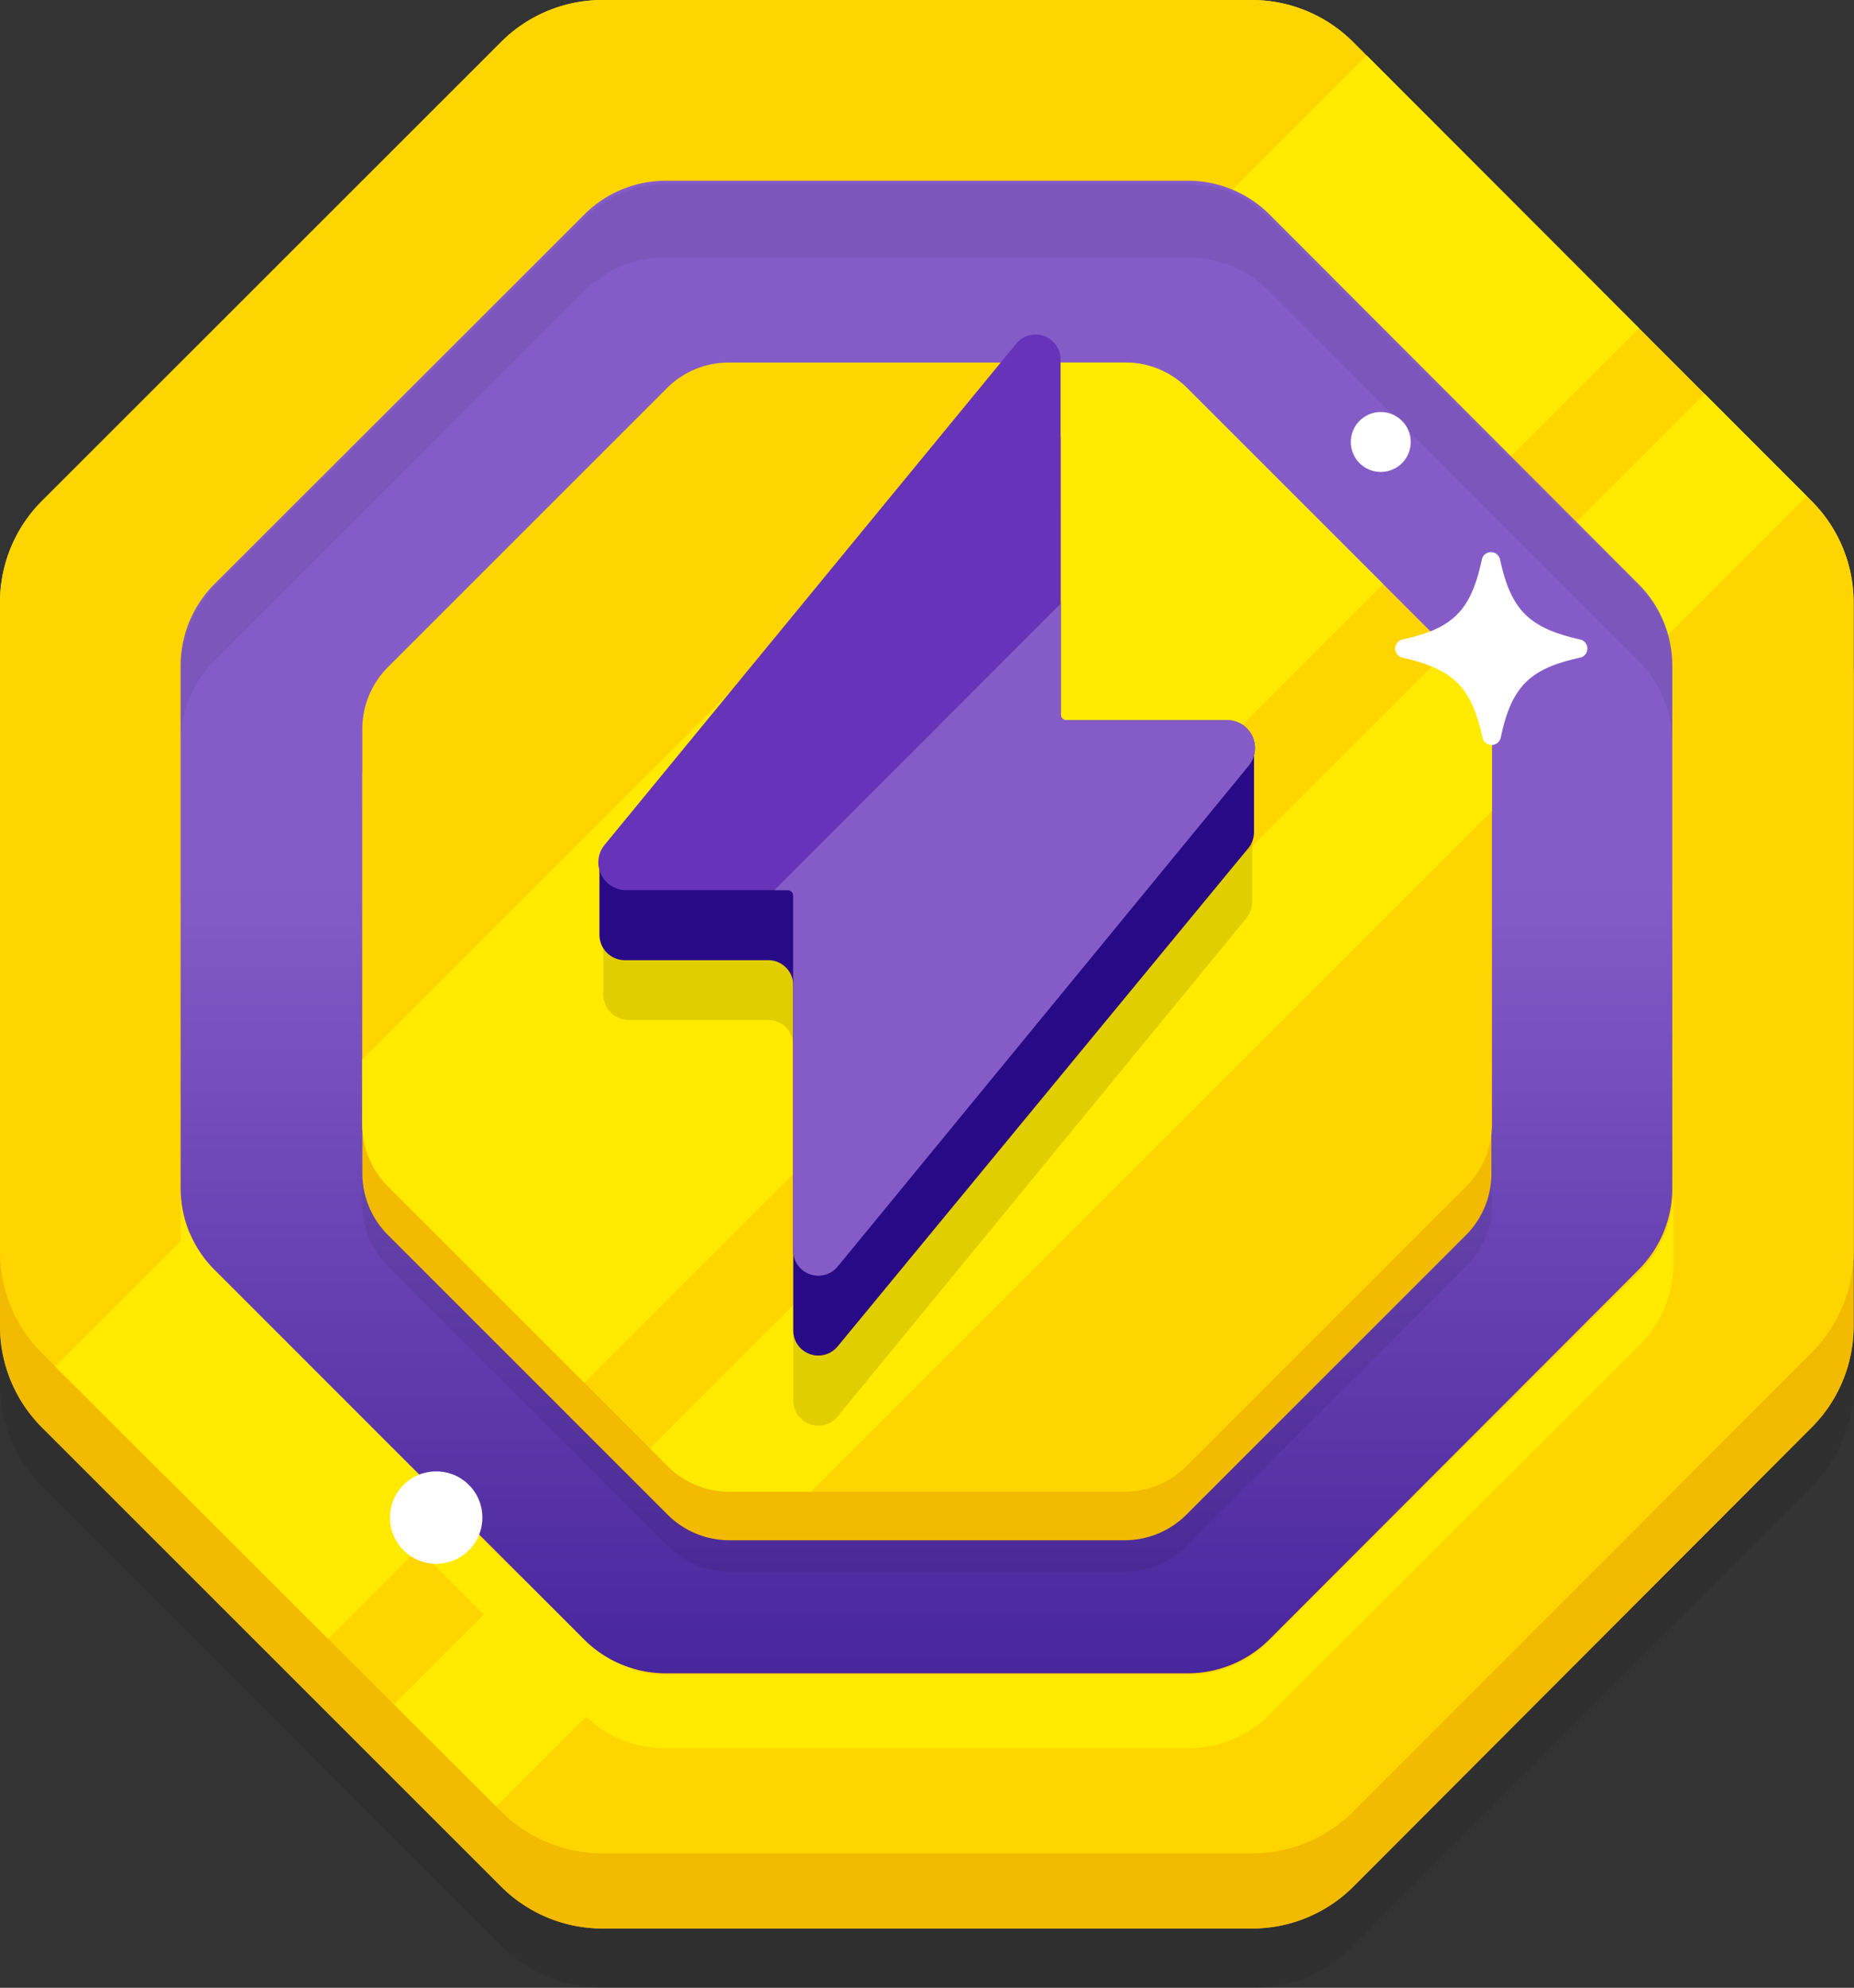 <svg id="Layer_1" data-name="Layer 1" xmlns="http://www.w3.org/2000/svg" xmlns:xlink="http://www.w3.org/1999/xlink" viewBox="0 0 139.18 149.24"><rect x="0" y="0" width="139.18" height="149.24" fill="#333333" stroke="none"/><defs><style>.cls-1{fill:none;}.cls-2{opacity:0.04;}.cls-11,.cls-2,.cls-8{isolation:isolate;}.cls-3{fill:#f2ba00;}.cls-4{fill:#ffd500;}.cls-5{clip-path:url(#clip-path);}.cls-6{fill:#ffea00;}.cls-7{fill:#34ab9f;}.cls-8{opacity:0.07;}.cls-9{clip-path:url(#clip-path-2);}.cls-10{fill:#fff;}.cls-11{opacity:0.12;}.cls-12{fill:#005847;}.cls-13{fill:#019687;}.cls-14{fill:#4eb6ab;}.cls-15{fill:url(#linear-gradient);}.cls-16{fill:#290a86;}.cls-17{fill:#6633b9;}.cls-18{fill:#855cc7;}</style><clipPath id="clip-path"><path class="cls-1" d="M94,0H45.22a10.76,10.76,0,0,0-7.6,3.15L3.15,37.61A10.76,10.76,0,0,0,0,45.21V94a10.76,10.76,0,0,0,3.15,7.6L37.62,136a10.76,10.76,0,0,0,7.6,3.15H94a10.76,10.76,0,0,0,7.6-3.15L136,101.55a10.76,10.76,0,0,0,3.15-7.6V45.22a10.76,10.76,0,0,0-3.15-7.6L101.57,3.15A10.76,10.76,0,0,0,94,0Z"/></clipPath><clipPath id="clip-path-2"><path class="cls-1" d="M84.43,27.22H54.75a6.55,6.55,0,0,0-4.63,1.87l-21,21a6.55,6.55,0,0,0-1.92,4.63V84.43a6.55,6.55,0,0,0,1.94,4.66l21,21A6.55,6.55,0,0,0,54.77,112H84.43a6.55,6.55,0,0,0,4.63-1.92l21-21A6.55,6.55,0,0,0,112,84.46V54.75a6.55,6.55,0,0,0-1.93-4.66l-21-21A6.55,6.55,0,0,0,84.43,27.22Z"/></clipPath><linearGradient id="linear-gradient" x1="69.57" y1="75.25" x2="69.57" y2="-14.02" gradientTransform="matrix(1, 0, 0, -1, 0, 141.46)" gradientUnits="userSpaceOnUse"><stop offset="0" stop-color="#855cc7"/><stop offset="1" stop-color="#290a86"/></linearGradient></defs><title>pixel_mic</title><g id="Layer_2" data-name="Layer 2"><g id="Layer_1-2" data-name="Layer 1-2"><path class="cls-2" d="M94,10H45.22a10.76,10.76,0,0,0-7.6,3.15L3.15,47.64A10.76,10.76,0,0,0,0,55.24V104a10.76,10.76,0,0,0,3.15,7.6l34.47,34.5a10.76,10.76,0,0,0,7.6,3.15H94a10.76,10.76,0,0,0,7.6-3.15L136,111.62a10.76,10.76,0,0,0,3.15-7.6V55.25a10.76,10.76,0,0,0-3.15-7.6L101.57,13.18A10.76,10.76,0,0,0,94,10Z"/><path class="cls-3" d="M94,5.62H45.22a10.76,10.76,0,0,0-7.6,3.15L3.15,43.23A10.76,10.76,0,0,0,0,50.83V99.57a10.76,10.76,0,0,0,3.15,7.6l34.47,34.47a10.76,10.76,0,0,0,7.6,3.15H94a10.76,10.76,0,0,0,7.6-3.15L136,107.17a10.76,10.76,0,0,0,3.15-7.6V50.84a10.76,10.76,0,0,0-3.15-7.6L101.57,8.77A10.76,10.76,0,0,0,94,5.62Z"/><path class="cls-4" d="M94,0H45.22a10.76,10.76,0,0,0-7.6,3.15L3.15,37.61A10.76,10.76,0,0,0,0,45.21V94a10.76,10.76,0,0,0,3.15,7.6L37.62,136a10.76,10.76,0,0,0,7.6,3.15H94a10.76,10.76,0,0,0,7.6-3.15L136,101.55a10.76,10.76,0,0,0,3.15-7.6V45.22a10.76,10.76,0,0,0-3.15-7.6L101.57,3.15A10.76,10.76,0,0,0,94,0Z"/><g class="cls-5"><rect class="cls-6" x="-29.48" y="50.04" width="184.38" height="28.94" transform="translate(-27.25 63.24) rotate(-45)"/><rect class="cls-6" x="-10.45" y="78.04" width="184.38" height="10.85" transform="translate(-35.08 82.25) rotate(-45)"/></g><path class="cls-7" d="M89.21,13.57H50a8.66,8.66,0,0,0-6.12,2.52L16.1,43.85A8.66,8.66,0,0,0,13.56,50V89.21a8.66,8.66,0,0,0,2.54,6.12l27.75,27.76A8.66,8.66,0,0,0,50,125.63H89.21a8.66,8.66,0,0,0,6.08-2.54L123,95.34a8.66,8.66,0,0,0,2.54-6.12V50A8.66,8.66,0,0,0,123,43.85L95.29,16.09A8.66,8.66,0,0,0,89.21,13.57Z"/><path class="cls-8" d="M123.08,44.09,95.29,16.37a8.66,8.66,0,0,0-6.12-2.54H50a8.66,8.66,0,0,0-6.12,2.54L16.1,44.09a8.66,8.66,0,0,0-2.54,6.12v5.5a8.66,8.66,0,0,1,2.54-6.12L43.85,21.87A8.66,8.66,0,0,1,50,19.33H89.21a8.66,8.66,0,0,1,6.08,2.54L123,49.62a8.66,8.66,0,0,1,2.54,6.12v-5.5A8.66,8.66,0,0,0,123.08,44.09Z"/><path class="cls-6" d="M16.1,101l27.75,27.75A8.66,8.66,0,0,0,50,131.26H89.21a8.66,8.66,0,0,0,6.12-2.54L123.08,101a8.66,8.66,0,0,0,2.54-6.12v-5.5a8.66,8.66,0,0,1-2.54,6.12L95.29,123.21a8.66,8.66,0,0,1-6.12,2.54H50a8.66,8.66,0,0,1-6.12-2.54L16.1,95.46a8.66,8.66,0,0,1-2.54-6.12v5.5A8.66,8.66,0,0,0,16.1,101Z"/><path class="cls-8" d="M84.43,33.24H54.75a6.55,6.55,0,0,0-4.63,1.92l-21,21a6.55,6.55,0,0,0-1.92,4.63V90.47a6.55,6.55,0,0,0,1.94,4.62l21,21A6.55,6.55,0,0,0,54.77,118H84.43a6.55,6.55,0,0,0,4.63-1.92l21-21A6.55,6.55,0,0,0,112,90.46V60.78a6.55,6.55,0,0,0-1.92-4.63l-21-21A6.55,6.55,0,0,0,84.43,33.24Z"/><path class="cls-3" d="M84.43,30.88H54.75a6.55,6.55,0,0,0-4.63,1.92l-21,21a6.55,6.55,0,0,0-1.92,4.63V88.09a6.55,6.55,0,0,0,1.92,4.63l21,21a6.55,6.55,0,0,0,4.63,1.92H84.43a6.55,6.55,0,0,0,4.63-1.92l21-21a6.55,6.55,0,0,0,1.9-4.63V58.42A6.55,6.55,0,0,0,110,53.79l-21-21A6.55,6.55,0,0,0,84.43,30.88Z"/><path class="cls-4" d="M84.43,27.22H54.75a6.55,6.55,0,0,0-4.63,1.87l-21,21a6.55,6.55,0,0,0-1.92,4.63V84.43a6.55,6.55,0,0,0,1.94,4.66l21,21A6.55,6.55,0,0,0,54.77,112H84.43a6.55,6.55,0,0,0,4.63-1.92l21-21A6.55,6.55,0,0,0,112,84.46V54.75a6.55,6.55,0,0,0-1.93-4.66l-21-21A6.55,6.55,0,0,0,84.43,27.22Z"/><g class="cls-9"><rect class="cls-6" x="-29.48" y="50.04" width="184.38" height="28.94" transform="translate(-27.25 63.24) rotate(-45)"/><rect class="cls-6" x="-10.45" y="78.04" width="184.38" height="10.85" transform="translate(-35.08 82.25) rotate(-45)"/></g><circle class="cls-10" cx="103.66" cy="33.18" r="2.25" transform="translate(8.36 85.77) rotate(-46.64)"/><circle class="cls-10" cx="32.75" cy="113.94" r="3.47" transform="translate(-72.58 59.52) rotate(-46.64)"/><path class="cls-10" d="M118.61,49.38c-3.79.82-5.14,2.17-5.95,6a.7.7,0,0,1-1.37,0c-.82-3.79-2.17-5.14-6-6a.7.7,0,0,1,0-1.37c3.79-.82,5.14-2.17,5.95-6a.7.7,0,0,1,1.37,0c.82,3.79,2.17,5.14,6,6a.7.7,0,0,1,0,1.37Z"/><path class="cls-11" d="M43.62,67.85,74.69,37.09A1.88,1.88,0,0,1,78,38.28v20a1.88,1.88,0,0,0,1.88,1.81H92.4v7.63A1.91,1.91,0,0,1,92,68.93L61.29,106.35A1.88,1.88,0,0,1,58,105.16V78.46a1.88,1.88,0,0,0-1.88-1.88H45.53a1.91,1.91,0,0,1-1.91-1.91h0Z"/><path class="cls-12" d="M43.36,64.89,74.69,31.8A1.88,1.88,0,0,1,78,33V54.45a1.88,1.88,0,0,0,1.88,1.88H92.54v6.14a1.91,1.91,0,0,1-.43,1.21L61.29,101.09A1.88,1.88,0,0,1,58,99.9v-26a1.88,1.88,0,0,0-1.91-1.81H45.29a1.91,1.91,0,0,1-1.91-1.91h0Z"/><path class="cls-13" d="M92.13,57.47,61.29,95.09A1.88,1.88,0,0,1,58,93.9V67.26a.42.42,0,0,0-.41-.43H45.43a2.08,2.08,0,0,1-1.61-3.4L74.7,25.8A1.88,1.88,0,0,1,78,27V53.65a.42.42,0,0,0,.42.42H90.52a2.09,2.09,0,0,1,1.61,3.4Z"/><path class="cls-14" d="M92.13,57.47,61.29,95.09A1.88,1.88,0,0,1,58,93.9V67.26a.42.42,0,0,0-.41-.43h-1L78,45.3v8.35a.42.42,0,0,0,.42.42H90.51a2.09,2.09,0,0,1,1.62,3.4Z"/><path class="cls-2" d="M94,10H45.22a10.76,10.76,0,0,0-7.6,3.15L3.15,47.64A10.76,10.76,0,0,0,0,55.24V104a10.76,10.76,0,0,0,3.15,7.6l34.47,34.5a10.76,10.76,0,0,0,7.6,3.15H94a10.76,10.76,0,0,0,7.6-3.15L136,111.62a10.76,10.76,0,0,0,3.15-7.6V55.25a10.76,10.76,0,0,0-3.15-7.6L101.57,13.18A10.76,10.76,0,0,0,94,10Z"/><path class="cls-3" d="M94,5.62H45.22a10.76,10.76,0,0,0-7.6,3.15L3.15,43.23A10.76,10.76,0,0,0,0,50.83V99.57a10.76,10.76,0,0,0,3.15,7.6l34.47,34.47a10.76,10.76,0,0,0,7.6,3.15H94a10.76,10.76,0,0,0,7.6-3.15L136,107.17a10.76,10.76,0,0,0,3.15-7.6V50.84a10.76,10.76,0,0,0-3.15-7.6L101.57,8.77A10.76,10.76,0,0,0,94,5.62Z"/><path class="cls-4" d="M94,0H45.22a10.76,10.76,0,0,0-7.6,3.15L3.15,37.61A10.76,10.76,0,0,0,0,45.21V94a10.76,10.76,0,0,0,3.15,7.6L37.62,136a10.76,10.76,0,0,0,7.6,3.15H94a10.76,10.76,0,0,0,7.6-3.15L136,101.55a10.76,10.76,0,0,0,3.15-7.6V45.22a10.76,10.76,0,0,0-3.15-7.6L101.57,3.15A10.76,10.76,0,0,0,94,0Z"/><g class="cls-5"><rect class="cls-6" x="-29.48" y="50.04" width="184.38" height="28.94" transform="translate(-27.25 63.24) rotate(-45)"/><rect class="cls-6" x="-10.45" y="78.04" width="184.38" height="10.85" transform="translate(-35.08 82.25) rotate(-45)"/></g><path class="cls-15" d="M89.21,13.57H50a8.66,8.66,0,0,0-6.12,2.52L16.1,43.85A8.66,8.66,0,0,0,13.56,50V89.21a8.66,8.66,0,0,0,2.54,6.12l27.75,27.76A8.66,8.66,0,0,0,50,125.63H89.21a8.66,8.66,0,0,0,6.08-2.54L123,95.34a8.66,8.66,0,0,0,2.54-6.12V50A8.66,8.66,0,0,0,123,43.85L95.29,16.09A8.66,8.66,0,0,0,89.21,13.57Z"/><path class="cls-8" d="M123.08,44.09,95.29,16.37a8.66,8.66,0,0,0-6.12-2.54H50a8.66,8.66,0,0,0-6.12,2.54L16.1,44.09a8.66,8.66,0,0,0-2.54,6.12v5.5a8.66,8.66,0,0,1,2.54-6.12L43.85,21.87A8.66,8.66,0,0,1,50,19.33H89.21a8.66,8.66,0,0,1,6.08,2.54L123,49.62a8.66,8.66,0,0,1,2.54,6.12v-5.5A8.66,8.66,0,0,0,123.08,44.09Z"/><path class="cls-6" d="M16.1,101l27.75,27.75A8.66,8.66,0,0,0,50,131.26H89.21a8.66,8.66,0,0,0,6.12-2.54L123.08,101a8.66,8.66,0,0,0,2.54-6.12v-5.5a8.66,8.66,0,0,1-2.54,6.12L95.29,123.21a8.66,8.66,0,0,1-6.12,2.54H50a8.66,8.66,0,0,1-6.12-2.54L16.1,95.46a8.66,8.66,0,0,1-2.54-6.12v5.5A8.66,8.66,0,0,0,16.1,101Z"/><path class="cls-8" d="M84.43,33.24H54.75a6.55,6.55,0,0,0-4.63,1.92l-21,21a6.55,6.55,0,0,0-1.92,4.63V90.47a6.55,6.55,0,0,0,1.94,4.62l21,21A6.55,6.55,0,0,0,54.77,118H84.43a6.55,6.55,0,0,0,4.63-1.92l21-21A6.55,6.55,0,0,0,112,90.46V60.78a6.55,6.55,0,0,0-1.92-4.63l-21-21A6.55,6.55,0,0,0,84.43,33.24Z"/><path class="cls-3" d="M84.43,30.88H54.75a6.55,6.55,0,0,0-4.63,1.92l-21,21a6.55,6.55,0,0,0-1.92,4.63V88.09a6.55,6.55,0,0,0,1.92,4.63l21,21a6.55,6.55,0,0,0,4.63,1.92H84.43a6.55,6.55,0,0,0,4.63-1.92l21-21a6.55,6.55,0,0,0,1.9-4.63V58.42A6.55,6.55,0,0,0,110,53.79l-21-21A6.55,6.55,0,0,0,84.43,30.88Z"/><path class="cls-4" d="M84.43,27.22H54.75a6.55,6.55,0,0,0-4.63,1.87l-21,21a6.55,6.55,0,0,0-1.92,4.63V84.43a6.55,6.55,0,0,0,1.94,4.66l21,21A6.55,6.55,0,0,0,54.77,112H84.43a6.55,6.55,0,0,0,4.63-1.92l21-21A6.55,6.55,0,0,0,112,84.46V54.75a6.55,6.55,0,0,0-1.93-4.66l-21-21A6.55,6.55,0,0,0,84.43,27.22Z"/><g class="cls-9"><rect class="cls-6" x="-29.48" y="50.04" width="184.38" height="28.94" transform="translate(-27.25 63.24) rotate(-45)"/><rect class="cls-6" x="-10.45" y="78.04" width="184.38" height="10.85" transform="translate(-35.08 82.25) rotate(-45)"/></g><circle class="cls-10" cx="103.66" cy="33.18" r="2.25" transform="translate(8.36 85.77) rotate(-46.64)"/><circle class="cls-10" cx="32.75" cy="113.94" r="3.47" transform="translate(-72.58 59.52) rotate(-46.64)"/><path class="cls-10" d="M118.61,49.38c-3.79.82-5.14,2.17-5.95,6a.7.7,0,0,1-1.37,0c-.82-3.79-2.17-5.14-6-6a.7.7,0,0,1,0-1.37c3.79-.82,5.14-2.17,5.95-6a.7.7,0,0,1,1.37,0c.82,3.79,2.17,5.14,6,6a.7.7,0,0,1,0,1.37Z"/><path class="cls-11" d="M45.29,67.85l31-30.76a1.88,1.88,0,0,1,3.33,1.19v20a1.88,1.88,0,0,0,1.9,1.81H94v7.63a1.91,1.91,0,0,1-.43,1.21L62.88,106.35a1.88,1.88,0,0,1-3.33-1.19V78.46a1.88,1.88,0,0,0-1.88-1.88H47.15a1.91,1.91,0,0,1-1.86-1.9Z"/><path class="cls-16" d="M45,64.89,76.29,31.8A1.88,1.88,0,0,1,79.62,33V54.45a1.88,1.88,0,0,0,1.88,1.88H94.14v6.14a1.91,1.91,0,0,1-.43,1.21L62.88,101.09a1.88,1.88,0,0,1-3.33-1.19v-26a1.88,1.88,0,0,0-1.88-1.81H46.87A1.91,1.91,0,0,1,45,70.18h0Z"/><path class="cls-17" d="M93.75,57.47,62.88,95.09a1.88,1.88,0,0,1-3.33-1.19V67.26a.42.42,0,0,0-.41-.43H47a2.08,2.08,0,0,1-1.61-3.4L76.29,25.8A1.88,1.88,0,0,1,79.62,27V53.65a.42.42,0,0,0,.42.42H92.11a2.09,2.09,0,0,1,1.64,3.4Z"/><path class="cls-18" d="M93.75,57.47,62.88,95.09a1.88,1.88,0,0,1-3.33-1.19V67.26a.42.42,0,0,0-.41-.43h-1L79.64,45.3v8.35a.42.42,0,0,0,.42.42H92.13a2.09,2.09,0,0,1,1.62,3.4Z"/></g></g></svg>